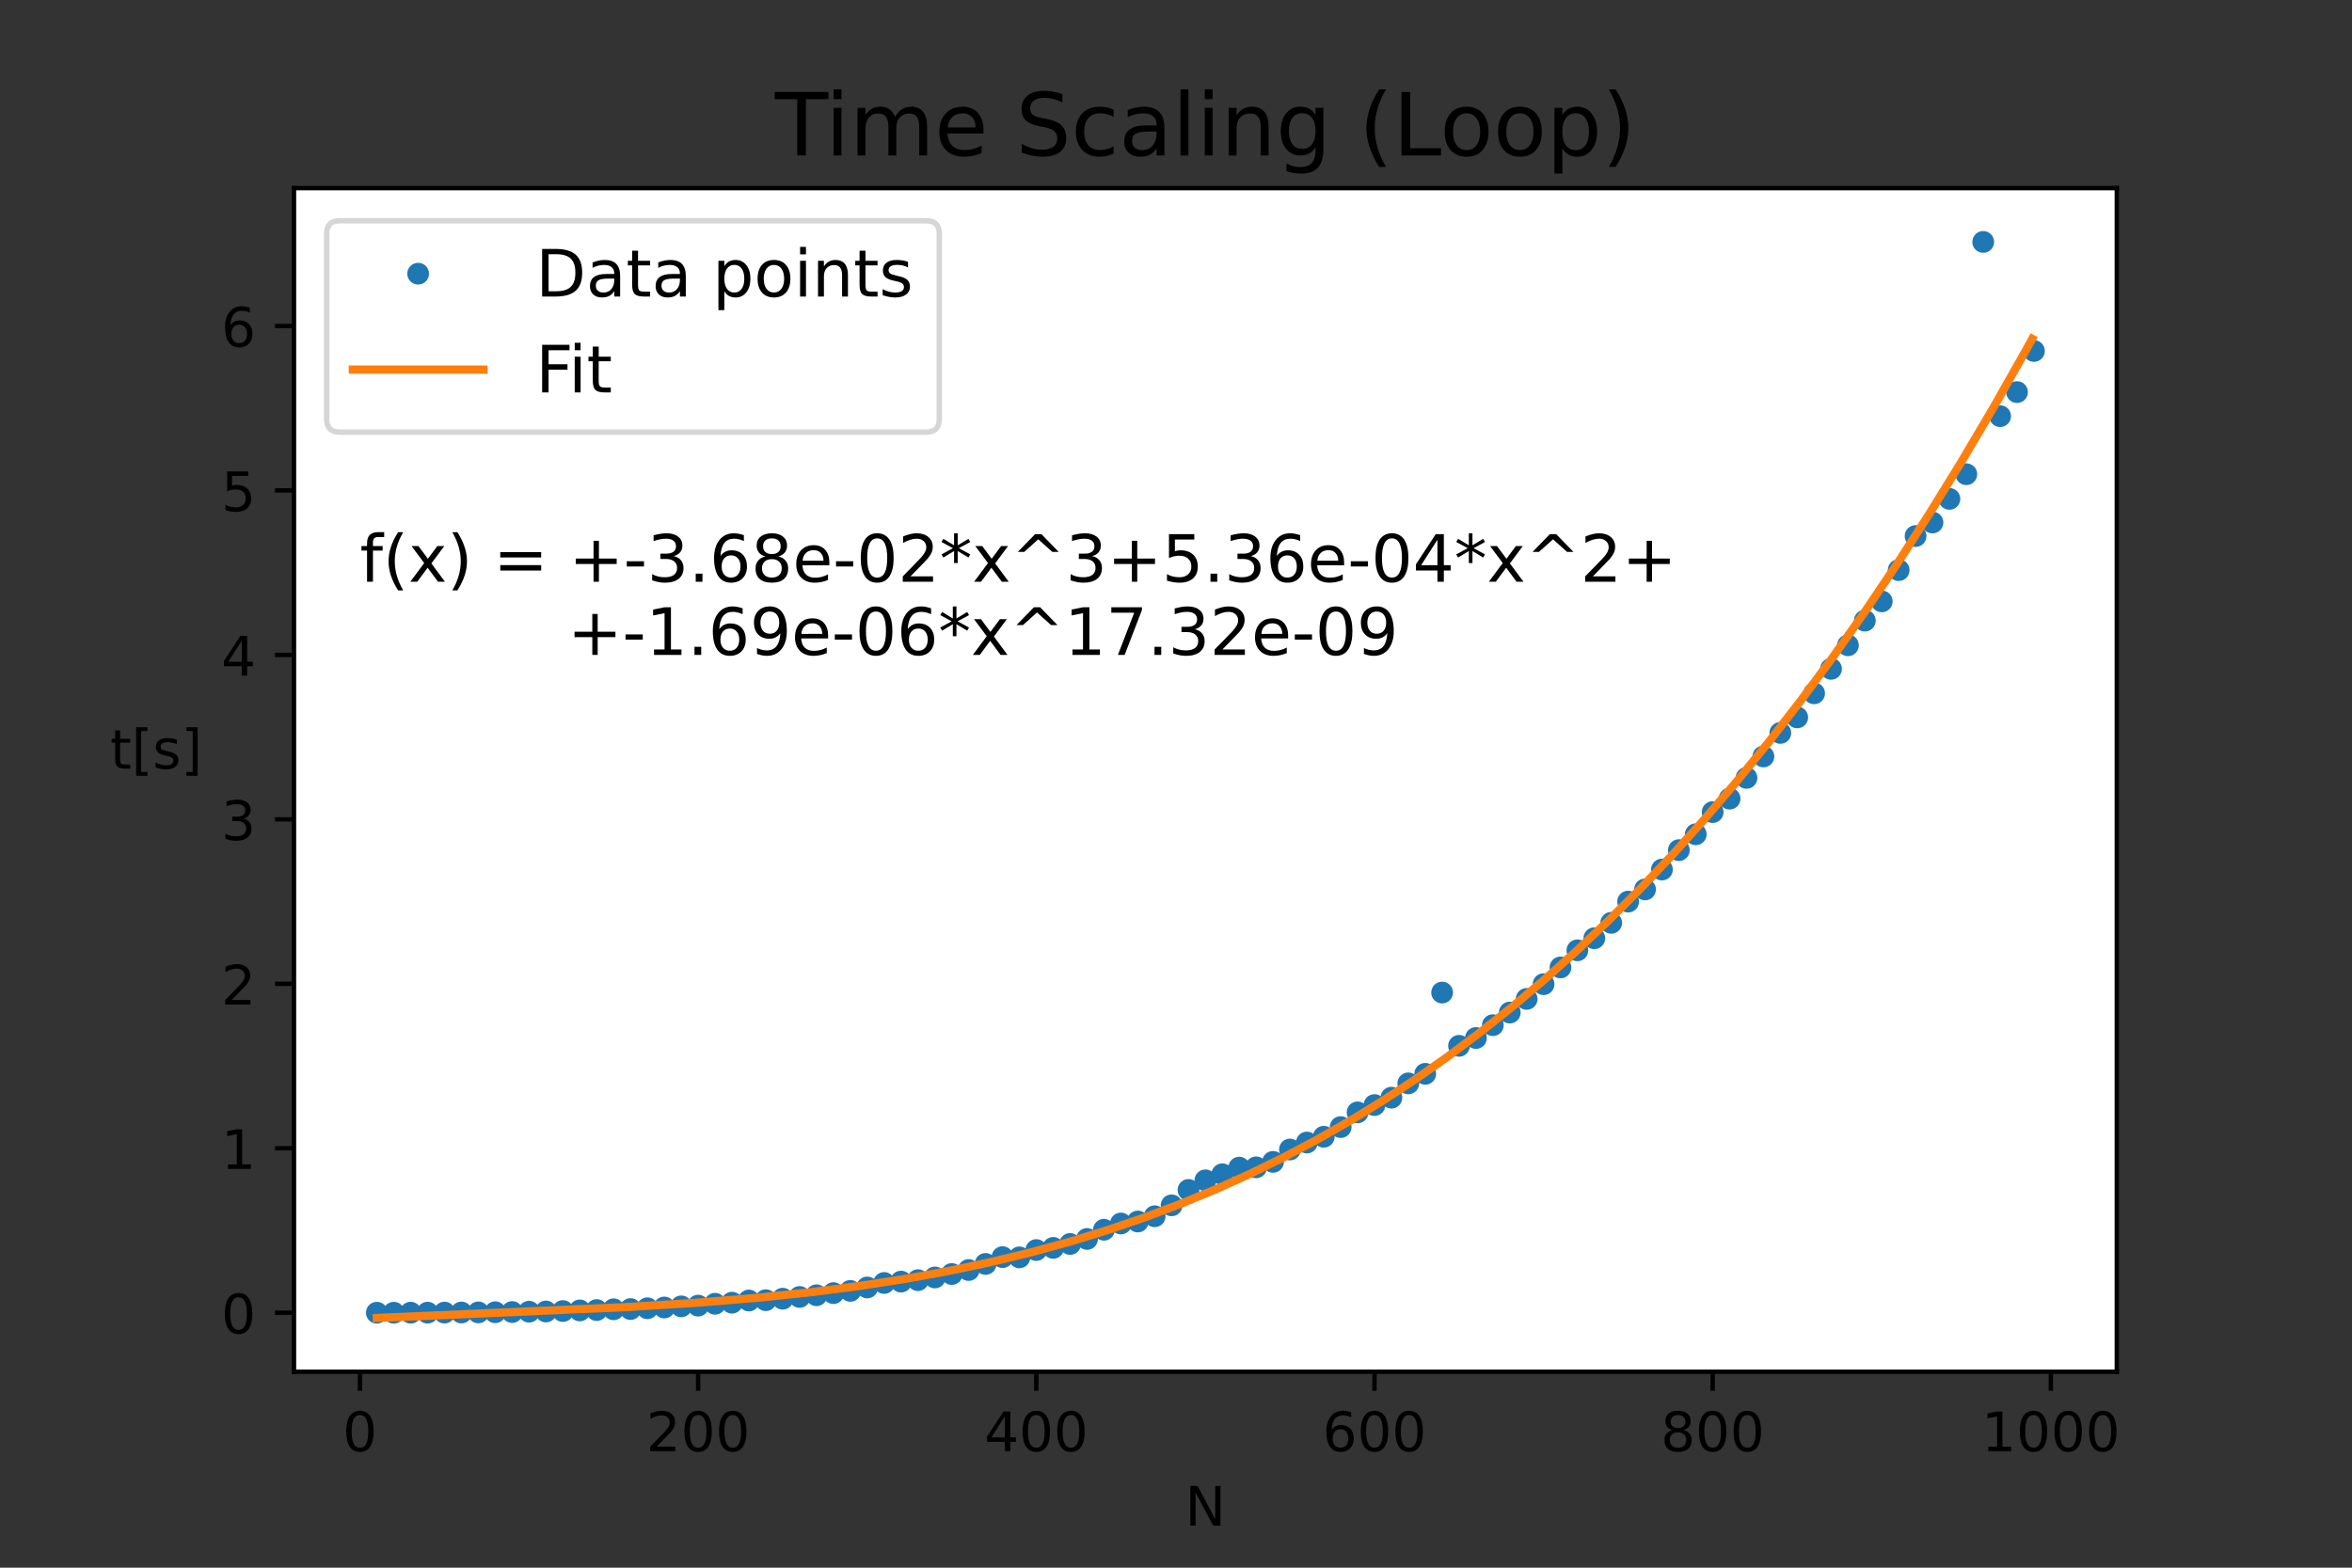 <?xml version="1.0" encoding="utf-8" standalone="no"?>
<!DOCTYPE svg PUBLIC "-//W3C//DTD SVG 1.1//EN"
  "http://www.w3.org/Graphics/SVG/1.1/DTD/svg11.dtd">
<!-- Created with matplotlib (https://matplotlib.org/) -->
<svg height="288pt" version="1.1" viewBox="0 0 432 288" width="432pt" xmlns="http://www.w3.org/2000/svg" xmlns:xlink="http://www.w3.org/1999/xlink">
 <rect x="0" y="0" width="432" height="288" fill="#333333" stroke="none"/>
 <defs>
  <style type="text/css">*{stroke-linecap:butt;stroke-linejoin:round;}</style>
 </defs>
 <g id="figure_1">
  <g id="patch_1">
   <path d="M 0 288 
L 432 288 
L 432 0 
L 0 0 
z
" style="fill:none;"/>
  </g>
  <g id="axes_1">
   <g id="patch_2">
    <path d="M 54 252 
L 388.8 252 
L 388.8 34.56 
L 54 34.56 
z
" style="fill:#ffffff;"/>
   </g>
   <g id="matplotlib.axis_1">
    <g id="xtick_1">
     <g id="line2d_1">
      <defs>
       <path d="M 0 0 
L 0 3.5 
" id="m8c6e536b91" style="stroke:#000000;stroke-width:0.8;"/>
      </defs>
      <g>
       <use style="stroke:#000000;stroke-width:0.8;" x="66.112" xlink:href="#m8c6e536b91" y="252"/>
      </g>
     </g>
     <g id="text_1">
      <!-- 0 -->
      <g transform="translate(62.931 266.598)scale(0.1 -0.1)">
       <defs>
        <path d="M 31.781 66.406 
Q 24.172 66.406 20.328 58.906 
Q 16.5 51.422 16.5 36.375 
Q 16.5 21.391 20.328 13.891 
Q 24.172 6.391 31.781 6.391 
Q 39.453 6.391 43.281 13.891 
Q 47.125 21.391 47.125 36.375 
Q 47.125 51.422 43.281 58.906 
Q 39.453 66.406 31.781 66.406 
z
M 31.781 74.219 
Q 44.047 74.219 50.516 64.516 
Q 56.984 54.828 56.984 36.375 
Q 56.984 17.969 50.516 8.266 
Q 44.047 -1.422 31.781 -1.422 
Q 19.531 -1.422 13.062 8.266 
Q 6.594 17.969 6.594 36.375 
Q 6.594 54.828 13.062 64.516 
Q 19.531 74.219 31.781 74.219 
z
" id="DejaVuSans-48"/>
       </defs>
       <use xlink:href="#DejaVuSans-48"/>
      </g>
     </g>
    </g>
    <g id="xtick_2">
     <g id="line2d_2">
      <g>
       <use style="stroke:#000000;stroke-width:0.8;" x="128.227" xlink:href="#m8c6e536b91" y="252"/>
      </g>
     </g>
     <g id="text_2">
      <!-- 200 -->
      <g transform="translate(118.684 266.598)scale(0.1 -0.1)">
       <defs>
        <path d="M 19.188 8.297 
L 53.609 8.297 
L 53.609 0 
L 7.328 0 
L 7.328 8.297 
Q 12.938 14.109 22.625 23.891 
Q 32.328 33.688 34.812 36.531 
Q 39.547 41.844 41.422 45.531 
Q 43.312 49.219 43.312 52.781 
Q 43.312 58.594 39.234 62.25 
Q 35.156 65.922 28.609 65.922 
Q 23.969 65.922 18.812 64.312 
Q 13.672 62.703 7.812 59.422 
L 7.812 69.391 
Q 13.766 71.781 18.938 73 
Q 24.125 74.219 28.422 74.219 
Q 39.75 74.219 46.484 68.547 
Q 53.219 62.891 53.219 53.422 
Q 53.219 48.922 51.531 44.891 
Q 49.859 40.875 45.406 35.406 
Q 44.188 33.984 37.641 27.219 
Q 31.109 20.453 19.188 8.297 
z
" id="DejaVuSans-50"/>
       </defs>
       <use xlink:href="#DejaVuSans-50"/>
       <use x="63.623" xlink:href="#DejaVuSans-48"/>
       <use x="127.246" xlink:href="#DejaVuSans-48"/>
      </g>
     </g>
    </g>
    <g id="xtick_3">
     <g id="line2d_3">
      <g>
       <use style="stroke:#000000;stroke-width:0.8;" x="190.342" xlink:href="#m8c6e536b91" y="252"/>
      </g>
     </g>
     <g id="text_3">
      <!-- 400 -->
      <g transform="translate(180.799 266.598)scale(0.1 -0.1)">
       <defs>
        <path d="M 37.797 64.312 
L 12.891 25.391 
L 37.797 25.391 
z
M 35.203 72.906 
L 47.609 72.906 
L 47.609 25.391 
L 58.016 25.391 
L 58.016 17.188 
L 47.609 17.188 
L 47.609 0 
L 37.797 0 
L 37.797 17.188 
L 4.891 17.188 
L 4.891 26.703 
z
" id="DejaVuSans-52"/>
       </defs>
       <use xlink:href="#DejaVuSans-52"/>
       <use x="63.623" xlink:href="#DejaVuSans-48"/>
       <use x="127.246" xlink:href="#DejaVuSans-48"/>
      </g>
     </g>
    </g>
    <g id="xtick_4">
     <g id="line2d_4">
      <g>
       <use style="stroke:#000000;stroke-width:0.8;" x="252.458" xlink:href="#m8c6e536b91" y="252"/>
      </g>
     </g>
     <g id="text_4">
      <!-- 600 -->
      <g transform="translate(242.914 266.598)scale(0.1 -0.1)">
       <defs>
        <path d="M 33.016 40.375 
Q 26.375 40.375 22.484 35.828 
Q 18.609 31.297 18.609 23.391 
Q 18.609 15.531 22.484 10.953 
Q 26.375 6.391 33.016 6.391 
Q 39.656 6.391 43.531 10.953 
Q 47.406 15.531 47.406 23.391 
Q 47.406 31.297 43.531 35.828 
Q 39.656 40.375 33.016 40.375 
z
M 52.594 71.297 
L 52.594 62.312 
Q 48.875 64.062 45.094 64.984 
Q 41.312 65.922 37.594 65.922 
Q 27.828 65.922 22.672 59.328 
Q 17.531 52.734 16.797 39.406 
Q 19.672 43.656 24.016 45.922 
Q 28.375 48.188 33.594 48.188 
Q 44.578 48.188 50.953 41.516 
Q 57.328 34.859 57.328 23.391 
Q 57.328 12.156 50.688 5.359 
Q 44.047 -1.422 33.016 -1.422 
Q 20.359 -1.422 13.672 8.266 
Q 6.984 17.969 6.984 36.375 
Q 6.984 53.656 15.188 63.938 
Q 23.391 74.219 37.203 74.219 
Q 40.922 74.219 44.703 73.484 
Q 48.484 72.75 52.594 71.297 
z
" id="DejaVuSans-54"/>
       </defs>
       <use xlink:href="#DejaVuSans-54"/>
       <use x="63.623" xlink:href="#DejaVuSans-48"/>
       <use x="127.246" xlink:href="#DejaVuSans-48"/>
      </g>
     </g>
    </g>
    <g id="xtick_5">
     <g id="line2d_5">
      <g>
       <use style="stroke:#000000;stroke-width:0.8;" x="314.573" xlink:href="#m8c6e536b91" y="252"/>
      </g>
     </g>
     <g id="text_5">
      <!-- 800 -->
      <g transform="translate(305.029 266.598)scale(0.1 -0.1)">
       <defs>
        <path d="M 31.781 34.625 
Q 24.75 34.625 20.719 30.859 
Q 16.703 27.094 16.703 20.516 
Q 16.703 13.922 20.719 10.156 
Q 24.75 6.391 31.781 6.391 
Q 38.812 6.391 42.859 10.172 
Q 46.922 13.969 46.922 20.516 
Q 46.922 27.094 42.891 30.859 
Q 38.875 34.625 31.781 34.625 
z
M 21.922 38.812 
Q 15.578 40.375 12.031 44.719 
Q 8.5 49.078 8.5 55.328 
Q 8.5 64.062 14.719 69.141 
Q 20.953 74.219 31.781 74.219 
Q 42.672 74.219 48.875 69.141 
Q 55.078 64.062 55.078 55.328 
Q 55.078 49.078 51.531 44.719 
Q 48 40.375 41.703 38.812 
Q 48.828 37.156 52.797 32.312 
Q 56.781 27.484 56.781 20.516 
Q 56.781 9.906 50.312 4.234 
Q 43.844 -1.422 31.781 -1.422 
Q 19.734 -1.422 13.25 4.234 
Q 6.781 9.906 6.781 20.516 
Q 6.781 27.484 10.781 32.312 
Q 14.797 37.156 21.922 38.812 
z
M 18.312 54.391 
Q 18.312 48.734 21.844 45.562 
Q 25.391 42.391 31.781 42.391 
Q 38.141 42.391 41.719 45.562 
Q 45.312 48.734 45.312 54.391 
Q 45.312 60.062 41.719 63.234 
Q 38.141 66.406 31.781 66.406 
Q 25.391 66.406 21.844 63.234 
Q 18.312 60.062 18.312 54.391 
z
" id="DejaVuSans-56"/>
       </defs>
       <use xlink:href="#DejaVuSans-56"/>
       <use x="63.623" xlink:href="#DejaVuSans-48"/>
       <use x="127.246" xlink:href="#DejaVuSans-48"/>
      </g>
     </g>
    </g>
    <g id="xtick_6">
     <g id="line2d_6">
      <g>
       <use style="stroke:#000000;stroke-width:0.8;" x="376.688" xlink:href="#m8c6e536b91" y="252"/>
      </g>
     </g>
     <g id="text_6">
      <!-- 1000 -->
      <g transform="translate(363.963 266.598)scale(0.1 -0.1)">
       <defs>
        <path d="M 12.406 8.297 
L 28.516 8.297 
L 28.516 63.922 
L 10.984 60.406 
L 10.984 69.391 
L 28.422 72.906 
L 38.281 72.906 
L 38.281 8.297 
L 54.391 8.297 
L 54.391 0 
L 12.406 0 
z
" id="DejaVuSans-49"/>
       </defs>
       <use xlink:href="#DejaVuSans-49"/>
       <use x="63.623" xlink:href="#DejaVuSans-48"/>
       <use x="127.246" xlink:href="#DejaVuSans-48"/>
       <use x="190.869" xlink:href="#DejaVuSans-48"/>
      </g>
     </g>
    </g>
    <g id="text_7">
     <!-- N -->
     <g transform="translate(217.659 280.277)scale(0.1 -0.1)">
      <defs>
       <path d="M 9.812 72.906 
L 23.094 72.906 
L 55.422 11.922 
L 55.422 72.906 
L 64.984 72.906 
L 64.984 0 
L 51.703 0 
L 19.391 60.984 
L 19.391 0 
L 9.812 0 
z
" id="DejaVuSans-78"/>
      </defs>
      <use xlink:href="#DejaVuSans-78"/>
     </g>
    </g>
   </g>
   <g id="matplotlib.axis_2">
    <g id="ytick_1">
     <g id="line2d_7">
      <defs>
       <path d="M 0 0 
L -3.5 0 
" id="m5f8e6bd27f" style="stroke:#000000;stroke-width:0.8;"/>
      </defs>
      <g>
       <use style="stroke:#000000;stroke-width:0.8;" x="54" xlink:href="#m5f8e6bd27f" y="241.162"/>
      </g>
     </g>
     <g id="text_8">
      <!-- 0 -->
      <g transform="translate(40.638 244.961)scale(0.1 -0.1)">
       <use xlink:href="#DejaVuSans-48"/>
      </g>
     </g>
    </g>
    <g id="ytick_2">
     <g id="line2d_8">
      <g>
       <use style="stroke:#000000;stroke-width:0.8;" x="54" xlink:href="#m5f8e6bd27f" y="210.949"/>
      </g>
     </g>
     <g id="text_9">
      <!-- 1 -->
      <g transform="translate(40.638 214.749)scale(0.1 -0.1)">
       <use xlink:href="#DejaVuSans-49"/>
      </g>
     </g>
    </g>
    <g id="ytick_3">
     <g id="line2d_9">
      <g>
       <use style="stroke:#000000;stroke-width:0.8;" x="54" xlink:href="#m5f8e6bd27f" y="180.737"/>
      </g>
     </g>
     <g id="text_10">
      <!-- 2 -->
      <g transform="translate(40.638 184.536)scale(0.1 -0.1)">
       <use xlink:href="#DejaVuSans-50"/>
      </g>
     </g>
    </g>
    <g id="ytick_4">
     <g id="line2d_10">
      <g>
       <use style="stroke:#000000;stroke-width:0.8;" x="54" xlink:href="#m5f8e6bd27f" y="150.525"/>
      </g>
     </g>
     <g id="text_11">
      <!-- 3 -->
      <g transform="translate(40.638 154.324)scale(0.1 -0.1)">
       <defs>
        <path d="M 40.578 39.312 
Q 47.656 37.797 51.625 33 
Q 55.609 28.219 55.609 21.188 
Q 55.609 10.406 48.188 4.484 
Q 40.766 -1.422 27.094 -1.422 
Q 22.516 -1.422 17.656 -0.516 
Q 12.797 0.391 7.625 2.203 
L 7.625 11.719 
Q 11.719 9.328 16.594 8.109 
Q 21.484 6.891 26.812 6.891 
Q 36.078 6.891 40.938 10.547 
Q 45.797 14.203 45.797 21.188 
Q 45.797 27.641 41.281 31.266 
Q 36.766 34.906 28.719 34.906 
L 20.219 34.906 
L 20.219 43.016 
L 29.109 43.016 
Q 36.375 43.016 40.234 45.922 
Q 44.094 48.828 44.094 54.297 
Q 44.094 59.906 40.109 62.906 
Q 36.141 65.922 28.719 65.922 
Q 24.656 65.922 20.016 65.031 
Q 15.375 64.156 9.812 62.312 
L 9.812 71.094 
Q 15.438 72.656 20.344 73.438 
Q 25.25 74.219 29.594 74.219 
Q 40.828 74.219 47.359 69.109 
Q 53.906 64.016 53.906 55.328 
Q 53.906 49.266 50.438 45.094 
Q 46.969 40.922 40.578 39.312 
z
" id="DejaVuSans-51"/>
       </defs>
       <use xlink:href="#DejaVuSans-51"/>
      </g>
     </g>
    </g>
    <g id="ytick_5">
     <g id="line2d_11">
      <g>
       <use style="stroke:#000000;stroke-width:0.8;" x="54" xlink:href="#m5f8e6bd27f" y="120.313"/>
      </g>
     </g>
     <g id="text_12">
      <!-- 4 -->
      <g transform="translate(40.638 124.112)scale(0.1 -0.1)">
       <use xlink:href="#DejaVuSans-52"/>
      </g>
     </g>
    </g>
    <g id="ytick_6">
     <g id="line2d_12">
      <g>
       <use style="stroke:#000000;stroke-width:0.8;" x="54" xlink:href="#m5f8e6bd27f" y="90.1"/>
      </g>
     </g>
     <g id="text_13">
      <!-- 5 -->
      <g transform="translate(40.638 93.9)scale(0.1 -0.1)">
       <defs>
        <path d="M 10.797 72.906 
L 49.516 72.906 
L 49.516 64.594 
L 19.828 64.594 
L 19.828 46.734 
Q 21.969 47.469 24.109 47.828 
Q 26.266 48.188 28.422 48.188 
Q 40.625 48.188 47.75 41.5 
Q 54.891 34.812 54.891 23.391 
Q 54.891 11.625 47.562 5.094 
Q 40.234 -1.422 26.906 -1.422 
Q 22.312 -1.422 17.547 -0.641 
Q 12.797 0.141 7.719 1.703 
L 7.719 11.625 
Q 12.109 9.234 16.797 8.062 
Q 21.484 6.891 26.703 6.891 
Q 35.156 6.891 40.078 11.328 
Q 45.016 15.766 45.016 23.391 
Q 45.016 31 40.078 35.438 
Q 35.156 39.891 26.703 39.891 
Q 22.75 39.891 18.812 39.016 
Q 14.891 38.141 10.797 36.281 
z
" id="DejaVuSans-53"/>
       </defs>
       <use xlink:href="#DejaVuSans-53"/>
      </g>
     </g>
    </g>
    <g id="ytick_7">
     <g id="line2d_13">
      <g>
       <use style="stroke:#000000;stroke-width:0.8;" x="54" xlink:href="#m5f8e6bd27f" y="59.888"/>
      </g>
     </g>
     <g id="text_14">
      <!-- 6 -->
      <g transform="translate(40.638 63.687)scale(0.1 -0.1)">
       <use xlink:href="#DejaVuSans-54"/>
      </g>
     </g>
    </g>
    <g id="text_15">
     <!-- t[s]      -->
     <g transform="translate(20.226 141.2)scale(0.1 -0.1)">
      <defs>
       <path d="M 18.312 70.219 
L 18.312 54.688 
L 36.812 54.688 
L 36.812 47.703 
L 18.312 47.703 
L 18.312 18.016 
Q 18.312 11.328 20.141 9.422 
Q 21.969 7.516 27.594 7.516 
L 36.812 7.516 
L 36.812 0 
L 27.594 0 
Q 17.188 0 13.234 3.875 
Q 9.281 7.766 9.281 18.016 
L 9.281 47.703 
L 2.688 47.703 
L 2.688 54.688 
L 9.281 54.688 
L 9.281 70.219 
z
" id="DejaVuSans-116"/>
       <path d="M 8.594 75.984 
L 29.297 75.984 
L 29.297 69 
L 17.578 69 
L 17.578 -6.203 
L 29.297 -6.203 
L 29.297 -13.188 
L 8.594 -13.188 
z
" id="DejaVuSans-91"/>
       <path d="M 44.281 53.078 
L 44.281 44.578 
Q 40.484 46.531 36.375 47.5 
Q 32.281 48.484 27.875 48.484 
Q 21.188 48.484 17.844 46.438 
Q 14.5 44.391 14.5 40.281 
Q 14.5 37.156 16.891 35.375 
Q 19.281 33.594 26.516 31.984 
L 29.594 31.297 
Q 39.156 29.25 43.188 25.516 
Q 47.219 21.781 47.219 15.094 
Q 47.219 7.469 41.188 3.016 
Q 35.156 -1.422 24.609 -1.422 
Q 20.219 -1.422 15.453 -0.562 
Q 10.688 0.297 5.422 2 
L 5.422 11.281 
Q 10.406 8.688 15.234 7.391 
Q 20.062 6.109 24.812 6.109 
Q 31.156 6.109 34.562 8.281 
Q 37.984 10.453 37.984 14.406 
Q 37.984 18.062 35.516 20.016 
Q 33.062 21.969 24.703 23.781 
L 21.578 24.516 
Q 13.234 26.266 9.516 29.906 
Q 5.812 33.547 5.812 39.891 
Q 5.812 47.609 11.281 51.797 
Q 16.75 56 26.812 56 
Q 31.781 56 36.172 55.266 
Q 40.578 54.547 44.281 53.078 
z
" id="DejaVuSans-115"/>
       <path d="M 30.422 75.984 
L 30.422 -13.188 
L 9.719 -13.188 
L 9.719 -6.203 
L 21.391 -6.203 
L 21.391 69 
L 9.719 69 
L 9.719 75.984 
z
" id="DejaVuSans-93"/>
       <path id="DejaVuSans-32"/>
      </defs>
      <use xlink:href="#DejaVuSans-116"/>
      <use x="39.209" xlink:href="#DejaVuSans-91"/>
      <use x="78.223" xlink:href="#DejaVuSans-115"/>
      <use x="130.322" xlink:href="#DejaVuSans-93"/>
      <use x="169.336" xlink:href="#DejaVuSans-32"/>
      <use x="201.123" xlink:href="#DejaVuSans-32"/>
      <use x="232.91" xlink:href="#DejaVuSans-32"/>
      <use x="264.697" xlink:href="#DejaVuSans-32"/>
      <use x="296.484" xlink:href="#DejaVuSans-32"/>
     </g>
    </g>
   </g>
   <g id="line2d_14">
    <defs>
     <path d="M 0 1.5 
C 0.398 1.5 0.779 1.342 1.061 1.061 
C 1.342 0.779 1.5 0.398 1.5 0 
C 1.5 -0.398 1.342 -0.779 1.061 -1.061 
C 0.779 -1.342 0.398 -1.5 0 -1.5 
C -0.398 -1.5 -0.779 -1.342 -1.061 -1.061 
C -1.342 -0.779 -1.5 -0.398 -1.5 0 
C -1.5 0.398 -1.342 0.779 -1.061 1.061 
C -0.779 1.342 -0.398 1.5 0 1.5 
z
" id="m8ad83d09e8" style="stroke:#1f77b4;"/>
    </defs>
    <g clip-path="url(#pd145156476)">
     <use style="fill:#1f77b4;stroke:#1f77b4;" x="69.218" xlink:href="#m8ad83d09e8" y="241.161"/>
     <use style="fill:#1f77b4;stroke:#1f77b4;" x="72.324" xlink:href="#m8ad83d09e8" y="241.16"/>
     <use style="fill:#1f77b4;stroke:#1f77b4;" x="75.43" xlink:href="#m8ad83d09e8" y="241.156"/>
     <use style="fill:#1f77b4;stroke:#1f77b4;" x="78.535" xlink:href="#m8ad83d09e8" y="241.15"/>
     <use style="fill:#1f77b4;stroke:#1f77b4;" x="81.641" xlink:href="#m8ad83d09e8" y="241.138"/>
     <use style="fill:#1f77b4;stroke:#1f77b4;" x="84.747" xlink:href="#m8ad83d09e8" y="241.119"/>
     <use style="fill:#1f77b4;stroke:#1f77b4;" x="87.853" xlink:href="#m8ad83d09e8" y="241.101"/>
     <use style="fill:#1f77b4;stroke:#1f77b4;" x="90.958" xlink:href="#m8ad83d09e8" y="241.072"/>
     <use style="fill:#1f77b4;stroke:#1f77b4;" x="94.064" xlink:href="#m8ad83d09e8" y="241.034"/>
     <use style="fill:#1f77b4;stroke:#1f77b4;" x="97.17" xlink:href="#m8ad83d09e8" y="240.971"/>
     <use style="fill:#1f77b4;stroke:#1f77b4;" x="100.276" xlink:href="#m8ad83d09e8" y="240.933"/>
     <use style="fill:#1f77b4;stroke:#1f77b4;" x="103.381" xlink:href="#m8ad83d09e8" y="240.853"/>
     <use style="fill:#1f77b4;stroke:#1f77b4;" x="106.487" xlink:href="#m8ad83d09e8" y="240.739"/>
     <use style="fill:#1f77b4;stroke:#1f77b4;" x="109.593" xlink:href="#m8ad83d09e8" y="240.672"/>
     <use style="fill:#1f77b4;stroke:#1f77b4;" x="112.699" xlink:href="#m8ad83d09e8" y="240.53"/>
     <use style="fill:#1f77b4;stroke:#1f77b4;" x="115.804" xlink:href="#m8ad83d09e8" y="240.487"/>
     <use style="fill:#1f77b4;stroke:#1f77b4;" x="118.91" xlink:href="#m8ad83d09e8" y="240.342"/>
     <use style="fill:#1f77b4;stroke:#1f77b4;" x="122.016" xlink:href="#m8ad83d09e8" y="240.202"/>
     <use style="fill:#1f77b4;stroke:#1f77b4;" x="125.122" xlink:href="#m8ad83d09e8" y="239.993"/>
     <use style="fill:#1f77b4;stroke:#1f77b4;" x="128.227" xlink:href="#m8ad83d09e8" y="239.859"/>
     <use style="fill:#1f77b4;stroke:#1f77b4;" x="131.333" xlink:href="#m8ad83d09e8" y="239.516"/>
     <use style="fill:#1f77b4;stroke:#1f77b4;" x="134.439" xlink:href="#m8ad83d09e8" y="239.318"/>
     <use style="fill:#1f77b4;stroke:#1f77b4;" x="137.545" xlink:href="#m8ad83d09e8" y="238.917"/>
     <use style="fill:#1f77b4;stroke:#1f77b4;" x="140.65" xlink:href="#m8ad83d09e8" y="238.859"/>
     <use style="fill:#1f77b4;stroke:#1f77b4;" x="143.756" xlink:href="#m8ad83d09e8" y="238.588"/>
     <use style="fill:#1f77b4;stroke:#1f77b4;" x="146.862" xlink:href="#m8ad83d09e8" y="238.264"/>
     <use style="fill:#1f77b4;stroke:#1f77b4;" x="149.968" xlink:href="#m8ad83d09e8" y="237.954"/>
     <use style="fill:#1f77b4;stroke:#1f77b4;" x="153.073" xlink:href="#m8ad83d09e8" y="237.56"/>
     <use style="fill:#1f77b4;stroke:#1f77b4;" x="156.179" xlink:href="#m8ad83d09e8" y="237.15"/>
     <use style="fill:#1f77b4;stroke:#1f77b4;" x="159.285" xlink:href="#m8ad83d09e8" y="236.521"/>
     <use style="fill:#1f77b4;stroke:#1f77b4;" x="162.391" xlink:href="#m8ad83d09e8" y="235.696"/>
     <use style="fill:#1f77b4;stroke:#1f77b4;" x="165.496" xlink:href="#m8ad83d09e8" y="235.444"/>
     <use style="fill:#1f77b4;stroke:#1f77b4;" x="168.602" xlink:href="#m8ad83d09e8" y="235.178"/>
     <use style="fill:#1f77b4;stroke:#1f77b4;" x="171.708" xlink:href="#m8ad83d09e8" y="234.683"/>
     <use style="fill:#1f77b4;stroke:#1f77b4;" x="174.814" xlink:href="#m8ad83d09e8" y="234.051"/>
     <use style="fill:#1f77b4;stroke:#1f77b4;" x="177.919" xlink:href="#m8ad83d09e8" y="233.314"/>
     <use style="fill:#1f77b4;stroke:#1f77b4;" x="181.025" xlink:href="#m8ad83d09e8" y="232.198"/>
     <use style="fill:#1f77b4;stroke:#1f77b4;" x="184.131" xlink:href="#m8ad83d09e8" y="230.95"/>
     <use style="fill:#1f77b4;stroke:#1f77b4;" x="187.237" xlink:href="#m8ad83d09e8" y="230.991"/>
     <use style="fill:#1f77b4;stroke:#1f77b4;" x="190.342" xlink:href="#m8ad83d09e8" y="229.648"/>
     <use style="fill:#1f77b4;stroke:#1f77b4;" x="193.448" xlink:href="#m8ad83d09e8" y="229.248"/>
     <use style="fill:#1f77b4;stroke:#1f77b4;" x="196.554" xlink:href="#m8ad83d09e8" y="228.529"/>
     <use style="fill:#1f77b4;stroke:#1f77b4;" x="199.66" xlink:href="#m8ad83d09e8" y="227.609"/>
     <use style="fill:#1f77b4;stroke:#1f77b4;" x="202.765" xlink:href="#m8ad83d09e8" y="225.918"/>
     <use style="fill:#1f77b4;stroke:#1f77b4;" x="205.871" xlink:href="#m8ad83d09e8" y="224.769"/>
     <use style="fill:#1f77b4;stroke:#1f77b4;" x="208.977" xlink:href="#m8ad83d09e8" y="224.404"/>
     <use style="fill:#1f77b4;stroke:#1f77b4;" x="212.083" xlink:href="#m8ad83d09e8" y="223.437"/>
     <use style="fill:#1f77b4;stroke:#1f77b4;" x="215.188" xlink:href="#m8ad83d09e8" y="221.433"/>
     <use style="fill:#1f77b4;stroke:#1f77b4;" x="218.294" xlink:href="#m8ad83d09e8" y="218.603"/>
     <use style="fill:#1f77b4;stroke:#1f77b4;" x="221.4" xlink:href="#m8ad83d09e8" y="216.838"/>
     <use style="fill:#1f77b4;stroke:#1f77b4;" x="224.506" xlink:href="#m8ad83d09e8" y="215.723"/>
     <use style="fill:#1f77b4;stroke:#1f77b4;" x="227.612" xlink:href="#m8ad83d09e8" y="214.507"/>
     <use style="fill:#1f77b4;stroke:#1f77b4;" x="230.717" xlink:href="#m8ad83d09e8" y="214.449"/>
     <use style="fill:#1f77b4;stroke:#1f77b4;" x="233.823" xlink:href="#m8ad83d09e8" y="213.448"/>
     <use style="fill:#1f77b4;stroke:#1f77b4;" x="236.929" xlink:href="#m8ad83d09e8" y="211.178"/>
     <use style="fill:#1f77b4;stroke:#1f77b4;" x="240.035" xlink:href="#m8ad83d09e8" y="209.896"/>
     <use style="fill:#1f77b4;stroke:#1f77b4;" x="243.14" xlink:href="#m8ad83d09e8" y="208.832"/>
     <use style="fill:#1f77b4;stroke:#1f77b4;" x="246.246" xlink:href="#m8ad83d09e8" y="207.059"/>
     <use style="fill:#1f77b4;stroke:#1f77b4;" x="249.352" xlink:href="#m8ad83d09e8" y="204.356"/>
     <use style="fill:#1f77b4;stroke:#1f77b4;" x="252.458" xlink:href="#m8ad83d09e8" y="203.011"/>
     <use style="fill:#1f77b4;stroke:#1f77b4;" x="255.563" xlink:href="#m8ad83d09e8" y="201.655"/>
     <use style="fill:#1f77b4;stroke:#1f77b4;" x="258.669" xlink:href="#m8ad83d09e8" y="199.028"/>
     <use style="fill:#1f77b4;stroke:#1f77b4;" x="261.775" xlink:href="#m8ad83d09e8" y="197.273"/>
     <use style="fill:#1f77b4;stroke:#1f77b4;" x="264.881" xlink:href="#m8ad83d09e8" y="182.342"/>
     <use style="fill:#1f77b4;stroke:#1f77b4;" x="267.986" xlink:href="#m8ad83d09e8" y="192.129"/>
     <use style="fill:#1f77b4;stroke:#1f77b4;" x="271.092" xlink:href="#m8ad83d09e8" y="190.692"/>
     <use style="fill:#1f77b4;stroke:#1f77b4;" x="274.198" xlink:href="#m8ad83d09e8" y="188.336"/>
     <use style="fill:#1f77b4;stroke:#1f77b4;" x="277.304" xlink:href="#m8ad83d09e8" y="186.017"/>
     <use style="fill:#1f77b4;stroke:#1f77b4;" x="280.409" xlink:href="#m8ad83d09e8" y="183.51"/>
     <use style="fill:#1f77b4;stroke:#1f77b4;" x="283.515" xlink:href="#m8ad83d09e8" y="180.803"/>
     <use style="fill:#1f77b4;stroke:#1f77b4;" x="286.621" xlink:href="#m8ad83d09e8" y="177.73"/>
     <use style="fill:#1f77b4;stroke:#1f77b4;" x="289.727" xlink:href="#m8ad83d09e8" y="174.582"/>
     <use style="fill:#1f77b4;stroke:#1f77b4;" x="292.832" xlink:href="#m8ad83d09e8" y="172.366"/>
     <use style="fill:#1f77b4;stroke:#1f77b4;" x="295.938" xlink:href="#m8ad83d09e8" y="169.533"/>
     <use style="fill:#1f77b4;stroke:#1f77b4;" x="299.044" xlink:href="#m8ad83d09e8" y="165.634"/>
     <use style="fill:#1f77b4;stroke:#1f77b4;" x="302.15" xlink:href="#m8ad83d09e8" y="163.396"/>
     <use style="fill:#1f77b4;stroke:#1f77b4;" x="305.255" xlink:href="#m8ad83d09e8" y="159.744"/>
     <use style="fill:#1f77b4;stroke:#1f77b4;" x="308.361" xlink:href="#m8ad83d09e8" y="156.183"/>
     <use style="fill:#1f77b4;stroke:#1f77b4;" x="311.467" xlink:href="#m8ad83d09e8" y="153.264"/>
     <use style="fill:#1f77b4;stroke:#1f77b4;" x="314.573" xlink:href="#m8ad83d09e8" y="149.19"/>
     <use style="fill:#1f77b4;stroke:#1f77b4;" x="317.678" xlink:href="#m8ad83d09e8" y="146.721"/>
     <use style="fill:#1f77b4;stroke:#1f77b4;" x="320.784" xlink:href="#m8ad83d09e8" y="142.911"/>
     <use style="fill:#1f77b4;stroke:#1f77b4;" x="323.89" xlink:href="#m8ad83d09e8" y="138.969"/>
     <use style="fill:#1f77b4;stroke:#1f77b4;" x="326.996" xlink:href="#m8ad83d09e8" y="134.647"/>
     <use style="fill:#1f77b4;stroke:#1f77b4;" x="330.101" xlink:href="#m8ad83d09e8" y="131.795"/>
     <use style="fill:#1f77b4;stroke:#1f77b4;" x="333.207" xlink:href="#m8ad83d09e8" y="127.371"/>
     <use style="fill:#1f77b4;stroke:#1f77b4;" x="336.313" xlink:href="#m8ad83d09e8" y="122.878"/>
     <use style="fill:#1f77b4;stroke:#1f77b4;" x="339.419" xlink:href="#m8ad83d09e8" y="118.547"/>
     <use style="fill:#1f77b4;stroke:#1f77b4;" x="342.524" xlink:href="#m8ad83d09e8" y="114.016"/>
     <use style="fill:#1f77b4;stroke:#1f77b4;" x="345.63" xlink:href="#m8ad83d09e8" y="110.476"/>
     <use style="fill:#1f77b4;stroke:#1f77b4;" x="348.736" xlink:href="#m8ad83d09e8" y="104.738"/>
     <use style="fill:#1f77b4;stroke:#1f77b4;" x="351.842" xlink:href="#m8ad83d09e8" y="98.478"/>
     <use style="fill:#1f77b4;stroke:#1f77b4;" x="354.947" xlink:href="#m8ad83d09e8" y="95.99"/>
     <use style="fill:#1f77b4;stroke:#1f77b4;" x="358.053" xlink:href="#m8ad83d09e8" y="91.648"/>
     <use style="fill:#1f77b4;stroke:#1f77b4;" x="361.159" xlink:href="#m8ad83d09e8" y="87.119"/>
     <use style="fill:#1f77b4;stroke:#1f77b4;" x="364.265" xlink:href="#m8ad83d09e8" y="44.444"/>
     <use style="fill:#1f77b4;stroke:#1f77b4;" x="367.37" xlink:href="#m8ad83d09e8" y="76.452"/>
     <use style="fill:#1f77b4;stroke:#1f77b4;" x="370.476" xlink:href="#m8ad83d09e8" y="72.034"/>
     <use style="fill:#1f77b4;stroke:#1f77b4;" x="373.582" xlink:href="#m8ad83d09e8" y="64.479"/>
    </g>
   </g>
   <g id="line2d_15">
    <path clip-path="url(#pd145156476)" d="M 69.218 242.116 
L 87.853 241.314 
L 114.873 240.134 
L 127.917 239.33 
L 138.787 238.447 
L 148.725 237.417 
L 157.732 236.263 
L 166.118 234.97 
L 174.193 233.502 
L 181.957 231.861 
L 189.411 230.055 
L 196.554 228.095 
L 203.387 225.995 
L 210.219 223.661 
L 216.741 221.201 
L 223.263 218.502 
L 229.475 215.698 
L 235.686 212.656 
L 241.898 209.365 
L 248.109 205.814 
L 254.01 202.191 
L 259.911 198.315 
L 265.812 194.176 
L 271.713 189.767 
L 277.614 185.077 
L 283.515 180.098 
L 289.416 174.82 
L 295.317 169.234 
L 301.218 163.332 
L 307.119 157.104 
L 313.02 150.541 
L 318.921 143.634 
L 324.822 136.374 
L 330.722 128.752 
L 336.623 120.758 
L 342.524 112.384 
L 348.425 103.621 
L 354.326 94.458 
L 360.227 84.888 
L 366.128 74.901 
L 372.029 64.488 
L 373.271 62.241 
L 373.271 62.241 
" style="fill:none;stroke:#ff7f0e;stroke-linecap:square;stroke-width:1.5;"/>
   </g>
   <g id="patch_3">
    <path d="M 54 252 
L 54 34.56 
" style="fill:none;stroke:#000000;stroke-linecap:square;stroke-linejoin:miter;stroke-width:0.8;"/>
   </g>
   <g id="patch_4">
    <path d="M 388.8 252 
L 388.8 34.56 
" style="fill:none;stroke:#000000;stroke-linecap:square;stroke-linejoin:miter;stroke-width:0.8;"/>
   </g>
   <g id="patch_5">
    <path d="M 54 252 
L 388.8 252 
" style="fill:none;stroke:#000000;stroke-linecap:square;stroke-linejoin:miter;stroke-width:0.8;"/>
   </g>
   <g id="patch_6">
    <path d="M 54 34.56 
L 388.8 34.56 
" style="fill:none;stroke:#000000;stroke-linecap:square;stroke-linejoin:miter;stroke-width:0.8;"/>
   </g>
   <g id="text_16">
    <!-- f(x) = +-3.68e-02*x^3+5.36e-04*x^2+ -->
    <g transform="translate(66.112 106.875)scale(0.12 -0.12)">
     <defs>
      <path d="M 37.109 75.984 
L 37.109 68.5 
L 28.516 68.5 
Q 23.688 68.5 21.797 66.547 
Q 19.922 64.594 19.922 59.516 
L 19.922 54.688 
L 34.719 54.688 
L 34.719 47.703 
L 19.922 47.703 
L 19.922 0 
L 10.891 0 
L 10.891 47.703 
L 2.297 47.703 
L 2.297 54.688 
L 10.891 54.688 
L 10.891 58.5 
Q 10.891 67.625 15.141 71.797 
Q 19.391 75.984 28.609 75.984 
z
" id="DejaVuSans-102"/>
      <path d="M 31 75.875 
Q 24.469 64.656 21.281 53.656 
Q 18.109 42.672 18.109 31.391 
Q 18.109 20.125 21.312 9.062 
Q 24.516 -2 31 -13.188 
L 23.188 -13.188 
Q 15.875 -1.703 12.234 9.375 
Q 8.594 20.453 8.594 31.391 
Q 8.594 42.281 12.203 53.312 
Q 15.828 64.359 23.188 75.875 
z
" id="DejaVuSans-40"/>
      <path d="M 54.891 54.688 
L 35.109 28.078 
L 55.906 0 
L 45.312 0 
L 29.391 21.484 
L 13.484 0 
L 2.875 0 
L 24.125 28.609 
L 4.688 54.688 
L 15.281 54.688 
L 29.781 35.203 
L 44.281 54.688 
z
" id="DejaVuSans-120"/>
      <path d="M 8.016 75.875 
L 15.828 75.875 
Q 23.141 64.359 26.781 53.312 
Q 30.422 42.281 30.422 31.391 
Q 30.422 20.453 26.781 9.375 
Q 23.141 -1.703 15.828 -13.188 
L 8.016 -13.188 
Q 14.5 -2 17.703 9.062 
Q 20.906 20.125 20.906 31.391 
Q 20.906 42.672 17.703 53.656 
Q 14.5 64.656 8.016 75.875 
z
" id="DejaVuSans-41"/>
      <path d="M 10.594 45.406 
L 73.188 45.406 
L 73.188 37.203 
L 10.594 37.203 
z
M 10.594 25.484 
L 73.188 25.484 
L 73.188 17.188 
L 10.594 17.188 
z
" id="DejaVuSans-61"/>
      <path d="M 46 62.703 
L 46 35.5 
L 73.188 35.5 
L 73.188 27.203 
L 46 27.203 
L 46 0 
L 37.797 0 
L 37.797 27.203 
L 10.594 27.203 
L 10.594 35.5 
L 37.797 35.5 
L 37.797 62.703 
z
" id="DejaVuSans-43"/>
      <path d="M 4.891 31.391 
L 31.203 31.391 
L 31.203 23.391 
L 4.891 23.391 
z
" id="DejaVuSans-45"/>
      <path d="M 10.688 12.406 
L 21 12.406 
L 21 0 
L 10.688 0 
z
" id="DejaVuSans-46"/>
      <path d="M 56.203 29.594 
L 56.203 25.203 
L 14.891 25.203 
Q 15.484 15.922 20.484 11.062 
Q 25.484 6.203 34.422 6.203 
Q 39.594 6.203 44.453 7.469 
Q 49.312 8.734 54.109 11.281 
L 54.109 2.781 
Q 49.266 0.734 44.188 -0.344 
Q 39.109 -1.422 33.891 -1.422 
Q 20.797 -1.422 13.156 6.188 
Q 5.516 13.812 5.516 26.812 
Q 5.516 40.234 12.766 48.109 
Q 20.016 56 32.328 56 
Q 43.359 56 49.781 48.891 
Q 56.203 41.797 56.203 29.594 
z
M 47.219 32.234 
Q 47.125 39.594 43.094 43.984 
Q 39.062 48.391 32.422 48.391 
Q 24.906 48.391 20.391 44.141 
Q 15.875 39.891 15.188 32.172 
z
" id="DejaVuSans-101"/>
      <path d="M 47.016 60.891 
L 29.5 51.422 
L 47.016 41.891 
L 44.188 37.109 
L 27.781 47.016 
L 27.781 28.609 
L 22.219 28.609 
L 22.219 47.016 
L 5.812 37.109 
L 2.984 41.891 
L 20.516 51.422 
L 2.984 60.891 
L 5.812 65.719 
L 22.219 55.812 
L 22.219 74.219 
L 27.781 74.219 
L 27.781 55.812 
L 44.188 65.719 
z
" id="DejaVuSans-42"/>
      <path d="M 46.688 72.906 
L 73.188 45.703 
L 63.375 45.703 
L 41.891 64.984 
L 20.406 45.703 
L 10.594 45.703 
L 37.109 72.906 
z
" id="DejaVuSans-94"/>
     </defs>
     <use xlink:href="#DejaVuSans-102"/>
     <use x="35.205" xlink:href="#DejaVuSans-40"/>
     <use x="74.219" xlink:href="#DejaVuSans-120"/>
     <use x="133.398" xlink:href="#DejaVuSans-41"/>
     <use x="172.412" xlink:href="#DejaVuSans-32"/>
     <use x="204.199" xlink:href="#DejaVuSans-61"/>
     <use x="287.988" xlink:href="#DejaVuSans-32"/>
     <use x="319.775" xlink:href="#DejaVuSans-43"/>
     <use x="403.564" xlink:href="#DejaVuSans-45"/>
     <use x="439.648" xlink:href="#DejaVuSans-51"/>
     <use x="503.271" xlink:href="#DejaVuSans-46"/>
     <use x="535.059" xlink:href="#DejaVuSans-54"/>
     <use x="598.682" xlink:href="#DejaVuSans-56"/>
     <use x="662.305" xlink:href="#DejaVuSans-101"/>
     <use x="723.828" xlink:href="#DejaVuSans-45"/>
     <use x="759.912" xlink:href="#DejaVuSans-48"/>
     <use x="823.535" xlink:href="#DejaVuSans-50"/>
     <use x="887.158" xlink:href="#DejaVuSans-42"/>
     <use x="937.158" xlink:href="#DejaVuSans-120"/>
     <use x="996.338" xlink:href="#DejaVuSans-94"/>
     <use x="1080.127" xlink:href="#DejaVuSans-51"/>
     <use x="1143.75" xlink:href="#DejaVuSans-43"/>
     <use x="1227.539" xlink:href="#DejaVuSans-53"/>
     <use x="1291.162" xlink:href="#DejaVuSans-46"/>
     <use x="1322.949" xlink:href="#DejaVuSans-51"/>
     <use x="1386.572" xlink:href="#DejaVuSans-54"/>
     <use x="1450.195" xlink:href="#DejaVuSans-101"/>
     <use x="1511.719" xlink:href="#DejaVuSans-45"/>
     <use x="1547.803" xlink:href="#DejaVuSans-48"/>
     <use x="1611.426" xlink:href="#DejaVuSans-52"/>
     <use x="1675.049" xlink:href="#DejaVuSans-42"/>
     <use x="1725.049" xlink:href="#DejaVuSans-120"/>
     <use x="1784.229" xlink:href="#DejaVuSans-94"/>
     <use x="1868.018" xlink:href="#DejaVuSans-50"/>
     <use x="1931.641" xlink:href="#DejaVuSans-43"/>
    </g>
    <!--           +-1.69e-06*x^17.32e-09 -->
    <g transform="translate(66.112 120.313)scale(0.12 -0.12)">
     <defs>
      <path d="M 10.984 1.516 
L 10.984 10.5 
Q 14.703 8.734 18.5 7.812 
Q 22.312 6.891 25.984 6.891 
Q 35.75 6.891 40.891 13.453 
Q 46.047 20.016 46.781 33.406 
Q 43.953 29.203 39.594 26.953 
Q 35.25 24.703 29.984 24.703 
Q 19.047 24.703 12.672 31.312 
Q 6.297 37.938 6.297 49.422 
Q 6.297 60.641 12.938 67.422 
Q 19.578 74.219 30.609 74.219 
Q 43.266 74.219 49.922 64.516 
Q 56.594 54.828 56.594 36.375 
Q 56.594 19.141 48.406 8.859 
Q 40.234 -1.422 26.422 -1.422 
Q 22.703 -1.422 18.891 -0.688 
Q 15.094 0.047 10.984 1.516 
z
M 30.609 32.422 
Q 37.25 32.422 41.125 36.953 
Q 45.016 41.5 45.016 49.422 
Q 45.016 57.281 41.125 61.844 
Q 37.25 66.406 30.609 66.406 
Q 23.969 66.406 20.094 61.844 
Q 16.219 57.281 16.219 49.422 
Q 16.219 41.5 20.094 36.953 
Q 23.969 32.422 30.609 32.422 
z
" id="DejaVuSans-57"/>
      <path d="M 8.203 72.906 
L 55.078 72.906 
L 55.078 68.703 
L 28.609 0 
L 18.312 0 
L 43.219 64.594 
L 8.203 64.594 
z
" id="DejaVuSans-55"/>
     </defs>
     <use xlink:href="#DejaVuSans-32"/>
     <use x="31.787" xlink:href="#DejaVuSans-32"/>
     <use x="63.574" xlink:href="#DejaVuSans-32"/>
     <use x="95.361" xlink:href="#DejaVuSans-32"/>
     <use x="127.148" xlink:href="#DejaVuSans-32"/>
     <use x="158.936" xlink:href="#DejaVuSans-32"/>
     <use x="190.723" xlink:href="#DejaVuSans-32"/>
     <use x="222.51" xlink:href="#DejaVuSans-32"/>
     <use x="254.297" xlink:href="#DejaVuSans-32"/>
     <use x="286.084" xlink:href="#DejaVuSans-32"/>
     <use x="317.871" xlink:href="#DejaVuSans-43"/>
     <use x="401.66" xlink:href="#DejaVuSans-45"/>
     <use x="437.744" xlink:href="#DejaVuSans-49"/>
     <use x="501.367" xlink:href="#DejaVuSans-46"/>
     <use x="533.154" xlink:href="#DejaVuSans-54"/>
     <use x="596.777" xlink:href="#DejaVuSans-57"/>
     <use x="660.4" xlink:href="#DejaVuSans-101"/>
     <use x="721.924" xlink:href="#DejaVuSans-45"/>
     <use x="758.008" xlink:href="#DejaVuSans-48"/>
     <use x="821.631" xlink:href="#DejaVuSans-54"/>
     <use x="885.254" xlink:href="#DejaVuSans-42"/>
     <use x="935.254" xlink:href="#DejaVuSans-120"/>
     <use x="994.434" xlink:href="#DejaVuSans-94"/>
     <use x="1078.223" xlink:href="#DejaVuSans-49"/>
     <use x="1141.846" xlink:href="#DejaVuSans-55"/>
     <use x="1205.469" xlink:href="#DejaVuSans-46"/>
     <use x="1237.256" xlink:href="#DejaVuSans-51"/>
     <use x="1300.879" xlink:href="#DejaVuSans-50"/>
     <use x="1364.502" xlink:href="#DejaVuSans-101"/>
     <use x="1426.025" xlink:href="#DejaVuSans-45"/>
     <use x="1462.109" xlink:href="#DejaVuSans-48"/>
     <use x="1525.732" xlink:href="#DejaVuSans-57"/>
    </g>
   </g>
   <g id="text_17">
    <!-- Time Scaling (Loop) -->
    <g transform="translate(142.339 28.56)scale(0.16 -0.16)">
     <defs>
      <path d="M -0.297 72.906 
L 61.375 72.906 
L 61.375 64.594 
L 35.5 64.594 
L 35.5 0 
L 25.594 0 
L 25.594 64.594 
L -0.297 64.594 
z
" id="DejaVuSans-84"/>
      <path d="M 9.422 54.688 
L 18.406 54.688 
L 18.406 0 
L 9.422 0 
z
M 9.422 75.984 
L 18.406 75.984 
L 18.406 64.594 
L 9.422 64.594 
z
" id="DejaVuSans-105"/>
      <path d="M 52 44.188 
Q 55.375 50.25 60.062 53.125 
Q 64.75 56 71.094 56 
Q 79.641 56 84.281 50.016 
Q 88.922 44.047 88.922 33.016 
L 88.922 0 
L 79.891 0 
L 79.891 32.719 
Q 79.891 40.578 77.094 44.375 
Q 74.312 48.188 68.609 48.188 
Q 61.625 48.188 57.562 43.547 
Q 53.516 38.922 53.516 30.906 
L 53.516 0 
L 44.484 0 
L 44.484 32.719 
Q 44.484 40.625 41.703 44.406 
Q 38.922 48.188 33.109 48.188 
Q 26.219 48.188 22.156 43.531 
Q 18.109 38.875 18.109 30.906 
L 18.109 0 
L 9.078 0 
L 9.078 54.688 
L 18.109 54.688 
L 18.109 46.188 
Q 21.188 51.219 25.484 53.609 
Q 29.781 56 35.688 56 
Q 41.656 56 45.828 52.969 
Q 50 49.953 52 44.188 
z
" id="DejaVuSans-109"/>
      <path d="M 53.516 70.516 
L 53.516 60.891 
Q 47.906 63.578 42.922 64.891 
Q 37.938 66.219 33.297 66.219 
Q 25.25 66.219 20.875 63.094 
Q 16.5 59.969 16.5 54.203 
Q 16.5 49.359 19.406 46.891 
Q 22.312 44.438 30.422 42.922 
L 36.375 41.703 
Q 47.406 39.594 52.656 34.297 
Q 57.906 29 57.906 20.125 
Q 57.906 9.516 50.797 4.047 
Q 43.703 -1.422 29.984 -1.422 
Q 24.812 -1.422 18.969 -0.25 
Q 13.141 0.922 6.891 3.219 
L 6.891 13.375 
Q 12.891 10.016 18.656 8.297 
Q 24.422 6.594 29.984 6.594 
Q 38.422 6.594 43.016 9.906 
Q 47.609 13.234 47.609 19.391 
Q 47.609 24.75 44.312 27.781 
Q 41.016 30.812 33.5 32.328 
L 27.484 33.5 
Q 16.453 35.688 11.516 40.375 
Q 6.594 45.062 6.594 53.422 
Q 6.594 63.094 13.406 68.656 
Q 20.219 74.219 32.172 74.219 
Q 37.312 74.219 42.625 73.281 
Q 47.953 72.359 53.516 70.516 
z
" id="DejaVuSans-83"/>
      <path d="M 48.781 52.594 
L 48.781 44.188 
Q 44.969 46.297 41.141 47.344 
Q 37.312 48.391 33.406 48.391 
Q 24.656 48.391 19.812 42.844 
Q 14.984 37.312 14.984 27.297 
Q 14.984 17.281 19.812 11.734 
Q 24.656 6.203 33.406 6.203 
Q 37.312 6.203 41.141 7.25 
Q 44.969 8.297 48.781 10.406 
L 48.781 2.094 
Q 45.016 0.344 40.984 -0.531 
Q 36.969 -1.422 32.422 -1.422 
Q 20.062 -1.422 12.781 6.344 
Q 5.516 14.109 5.516 27.297 
Q 5.516 40.672 12.859 48.328 
Q 20.219 56 33.016 56 
Q 37.156 56 41.109 55.141 
Q 45.062 54.297 48.781 52.594 
z
" id="DejaVuSans-99"/>
      <path d="M 34.281 27.484 
Q 23.391 27.484 19.188 25 
Q 14.984 22.516 14.984 16.5 
Q 14.984 11.719 18.141 8.906 
Q 21.297 6.109 26.703 6.109 
Q 34.188 6.109 38.703 11.406 
Q 43.219 16.703 43.219 25.484 
L 43.219 27.484 
z
M 52.203 31.203 
L 52.203 0 
L 43.219 0 
L 43.219 8.297 
Q 40.141 3.328 35.547 0.953 
Q 30.953 -1.422 24.312 -1.422 
Q 15.922 -1.422 10.953 3.297 
Q 6 8.016 6 15.922 
Q 6 25.141 12.172 29.828 
Q 18.359 34.516 30.609 34.516 
L 43.219 34.516 
L 43.219 35.406 
Q 43.219 41.609 39.141 45 
Q 35.062 48.391 27.688 48.391 
Q 23 48.391 18.547 47.266 
Q 14.109 46.141 10.016 43.891 
L 10.016 52.203 
Q 14.938 54.109 19.578 55.047 
Q 24.219 56 28.609 56 
Q 40.484 56 46.344 49.844 
Q 52.203 43.703 52.203 31.203 
z
" id="DejaVuSans-97"/>
      <path d="M 9.422 75.984 
L 18.406 75.984 
L 18.406 0 
L 9.422 0 
z
" id="DejaVuSans-108"/>
      <path d="M 54.891 33.016 
L 54.891 0 
L 45.906 0 
L 45.906 32.719 
Q 45.906 40.484 42.875 44.328 
Q 39.844 48.188 33.797 48.188 
Q 26.516 48.188 22.312 43.547 
Q 18.109 38.922 18.109 30.906 
L 18.109 0 
L 9.078 0 
L 9.078 54.688 
L 18.109 54.688 
L 18.109 46.188 
Q 21.344 51.125 25.703 53.562 
Q 30.078 56 35.797 56 
Q 45.219 56 50.047 50.172 
Q 54.891 44.344 54.891 33.016 
z
" id="DejaVuSans-110"/>
      <path d="M 45.406 27.984 
Q 45.406 37.75 41.375 43.109 
Q 37.359 48.484 30.078 48.484 
Q 22.859 48.484 18.828 43.109 
Q 14.797 37.75 14.797 27.984 
Q 14.797 18.266 18.828 12.891 
Q 22.859 7.516 30.078 7.516 
Q 37.359 7.516 41.375 12.891 
Q 45.406 18.266 45.406 27.984 
z
M 54.391 6.781 
Q 54.391 -7.172 48.188 -13.984 
Q 42 -20.797 29.203 -20.797 
Q 24.469 -20.797 20.266 -20.094 
Q 16.062 -19.391 12.109 -17.922 
L 12.109 -9.188 
Q 16.062 -11.328 19.922 -12.344 
Q 23.781 -13.375 27.781 -13.375 
Q 36.625 -13.375 41.016 -8.766 
Q 45.406 -4.156 45.406 5.172 
L 45.406 9.625 
Q 42.625 4.781 38.281 2.391 
Q 33.938 0 27.875 0 
Q 17.828 0 11.672 7.656 
Q 5.516 15.328 5.516 27.984 
Q 5.516 40.672 11.672 48.328 
Q 17.828 56 27.875 56 
Q 33.938 56 38.281 53.609 
Q 42.625 51.219 45.406 46.391 
L 45.406 54.688 
L 54.391 54.688 
z
" id="DejaVuSans-103"/>
      <path d="M 9.812 72.906 
L 19.672 72.906 
L 19.672 8.297 
L 55.172 8.297 
L 55.172 0 
L 9.812 0 
z
" id="DejaVuSans-76"/>
      <path d="M 30.609 48.391 
Q 23.391 48.391 19.188 42.75 
Q 14.984 37.109 14.984 27.297 
Q 14.984 17.484 19.156 11.844 
Q 23.344 6.203 30.609 6.203 
Q 37.797 6.203 41.984 11.859 
Q 46.188 17.531 46.188 27.297 
Q 46.188 37.016 41.984 42.703 
Q 37.797 48.391 30.609 48.391 
z
M 30.609 56 
Q 42.328 56 49.016 48.375 
Q 55.719 40.766 55.719 27.297 
Q 55.719 13.875 49.016 6.219 
Q 42.328 -1.422 30.609 -1.422 
Q 18.844 -1.422 12.172 6.219 
Q 5.516 13.875 5.516 27.297 
Q 5.516 40.766 12.172 48.375 
Q 18.844 56 30.609 56 
z
" id="DejaVuSans-111"/>
      <path d="M 18.109 8.203 
L 18.109 -20.797 
L 9.078 -20.797 
L 9.078 54.688 
L 18.109 54.688 
L 18.109 46.391 
Q 20.953 51.266 25.266 53.625 
Q 29.594 56 35.594 56 
Q 45.562 56 51.781 48.094 
Q 58.016 40.188 58.016 27.297 
Q 58.016 14.406 51.781 6.484 
Q 45.562 -1.422 35.594 -1.422 
Q 29.594 -1.422 25.266 0.953 
Q 20.953 3.328 18.109 8.203 
z
M 48.688 27.297 
Q 48.688 37.203 44.609 42.844 
Q 40.531 48.484 33.406 48.484 
Q 26.266 48.484 22.188 42.844 
Q 18.109 37.203 18.109 27.297 
Q 18.109 17.391 22.188 11.75 
Q 26.266 6.109 33.406 6.109 
Q 40.531 6.109 44.609 11.75 
Q 48.688 17.391 48.688 27.297 
z
" id="DejaVuSans-112"/>
     </defs>
     <use xlink:href="#DejaVuSans-84"/>
     <use x="57.959" xlink:href="#DejaVuSans-105"/>
     <use x="85.742" xlink:href="#DejaVuSans-109"/>
     <use x="183.154" xlink:href="#DejaVuSans-101"/>
     <use x="244.678" xlink:href="#DejaVuSans-32"/>
     <use x="276.465" xlink:href="#DejaVuSans-83"/>
     <use x="339.941" xlink:href="#DejaVuSans-99"/>
     <use x="394.922" xlink:href="#DejaVuSans-97"/>
     <use x="456.201" xlink:href="#DejaVuSans-108"/>
     <use x="483.984" xlink:href="#DejaVuSans-105"/>
     <use x="511.768" xlink:href="#DejaVuSans-110"/>
     <use x="575.146" xlink:href="#DejaVuSans-103"/>
     <use x="638.623" xlink:href="#DejaVuSans-32"/>
     <use x="670.41" xlink:href="#DejaVuSans-40"/>
     <use x="709.424" xlink:href="#DejaVuSans-76"/>
     <use x="763.387" xlink:href="#DejaVuSans-111"/>
     <use x="824.568" xlink:href="#DejaVuSans-111"/>
     <use x="885.75" xlink:href="#DejaVuSans-112"/>
     <use x="949.227" xlink:href="#DejaVuSans-41"/>
    </g>
   </g>
   <g id="legend_1">
    <g id="patch_7">
     <path d="M 62.4 79.388 
L 170.121 79.388 
Q 172.521 79.388 172.521 76.987 
L 172.521 42.96 
Q 172.521 40.56 170.121 40.56 
L 62.4 40.56 
Q 60 40.56 60 42.96 
L 60 76.987 
Q 60 79.388 62.4 79.388 
z
" style="fill:#ffffff;opacity:0.8;stroke:#cccccc;stroke-linejoin:miter;"/>
    </g>
    <g id="line2d_16"/>
    <g id="line2d_17">
     <g>
      <use style="fill:#1f77b4;stroke:#1f77b4;" x="76.8" xlink:href="#m8ad83d09e8" y="50.278"/>
     </g>
    </g>
    <g id="text_18">
     <!-- Data points -->
     <g transform="translate(98.4 54.478)scale(0.12 -0.12)">
      <defs>
       <path d="M 19.672 64.797 
L 19.672 8.109 
L 31.594 8.109 
Q 46.688 8.109 53.688 14.938 
Q 60.688 21.781 60.688 36.531 
Q 60.688 51.172 53.688 57.984 
Q 46.688 64.797 31.594 64.797 
z
M 9.812 72.906 
L 30.078 72.906 
Q 51.266 72.906 61.172 64.094 
Q 71.094 55.281 71.094 36.531 
Q 71.094 17.672 61.125 8.828 
Q 51.172 0 30.078 0 
L 9.812 0 
z
" id="DejaVuSans-68"/>
      </defs>
      <use xlink:href="#DejaVuSans-68"/>
      <use x="77.002" xlink:href="#DejaVuSans-97"/>
      <use x="138.281" xlink:href="#DejaVuSans-116"/>
      <use x="177.49" xlink:href="#DejaVuSans-97"/>
      <use x="238.77" xlink:href="#DejaVuSans-32"/>
      <use x="270.557" xlink:href="#DejaVuSans-112"/>
      <use x="334.033" xlink:href="#DejaVuSans-111"/>
      <use x="395.215" xlink:href="#DejaVuSans-105"/>
      <use x="422.998" xlink:href="#DejaVuSans-110"/>
      <use x="486.377" xlink:href="#DejaVuSans-116"/>
      <use x="525.586" xlink:href="#DejaVuSans-115"/>
     </g>
    </g>
    <g id="line2d_18">
     <path d="M 64.8 67.892 
L 88.8 67.892 
" style="fill:none;stroke:#ff7f0e;stroke-linecap:square;stroke-width:1.5;"/>
    </g>
    <g id="line2d_19"/>
    <g id="text_19">
     <!-- Fit -->
     <g transform="translate(98.4 72.092)scale(0.12 -0.12)">
      <defs>
       <path d="M 9.812 72.906 
L 51.703 72.906 
L 51.703 64.594 
L 19.672 64.594 
L 19.672 43.109 
L 48.578 43.109 
L 48.578 34.812 
L 19.672 34.812 
L 19.672 0 
L 9.812 0 
z
" id="DejaVuSans-70"/>
      </defs>
      <use xlink:href="#DejaVuSans-70"/>
      <use x="50.27" xlink:href="#DejaVuSans-105"/>
      <use x="78.053" xlink:href="#DejaVuSans-116"/>
     </g>
    </g>
   </g>
  </g>
 </g>
 <defs>
  <clipPath id="pd145156476">
   <rect height="217.44" width="334.8" x="54" y="34.56"/>
  </clipPath>
 </defs>
</svg>
